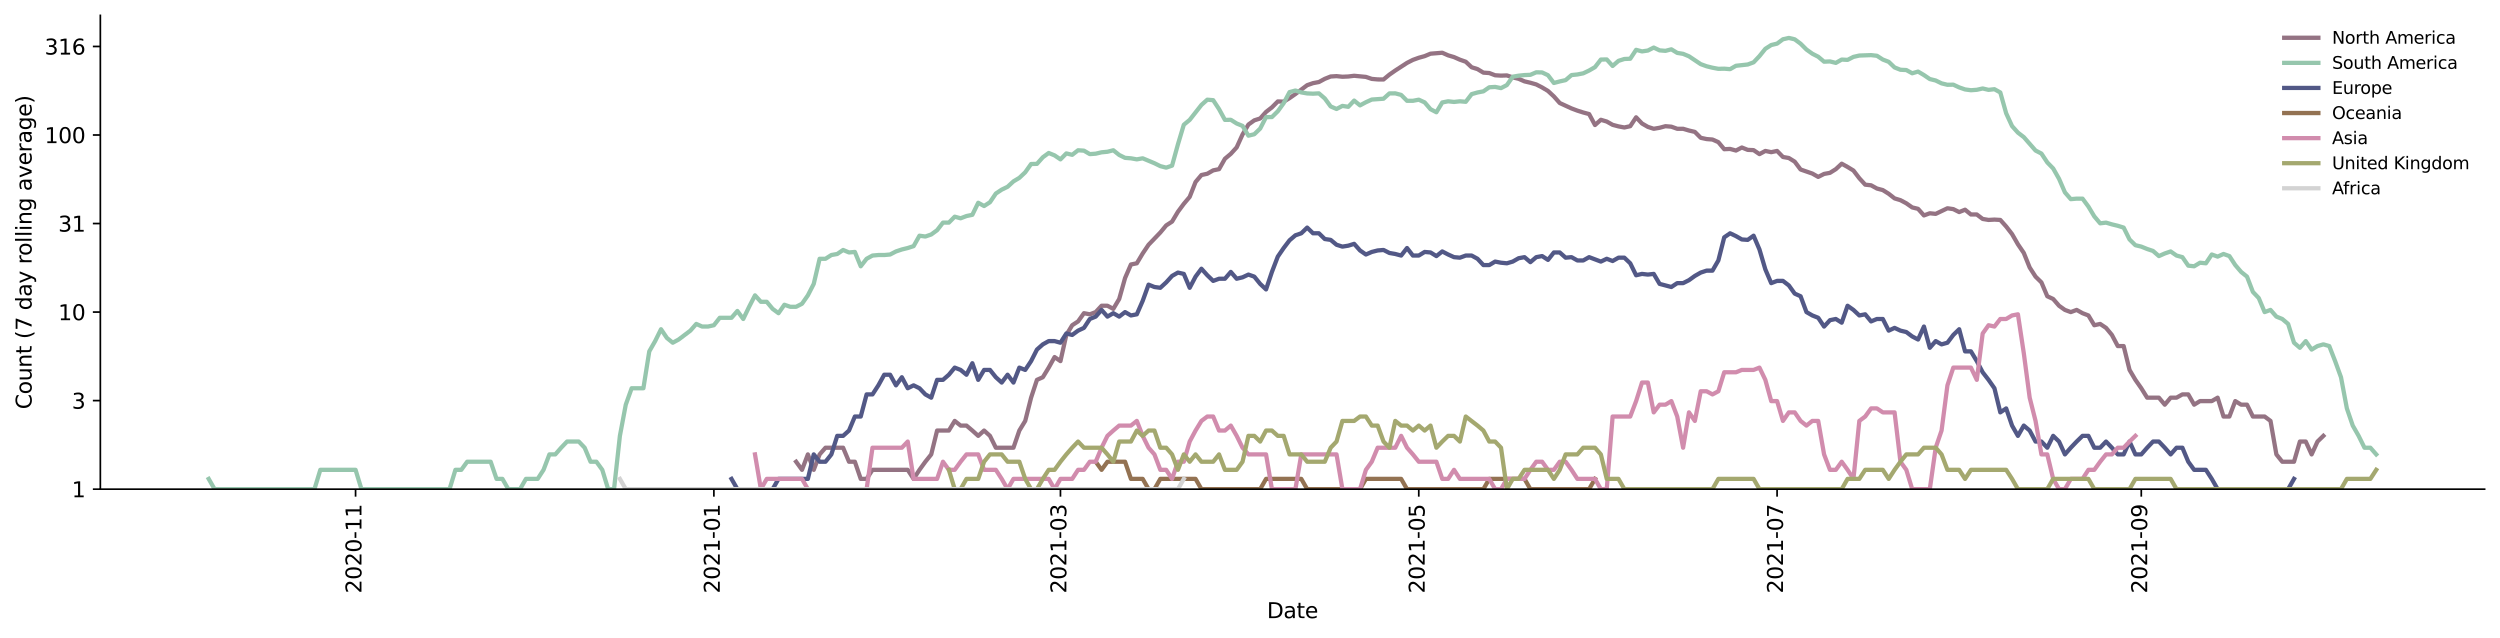 <?xml version="1.0" encoding="utf-8" standalone="no"?>
<!DOCTYPE svg PUBLIC "-//W3C//DTD SVG 1.1//EN"
  "http://www.w3.org/Graphics/SVG/1.1/DTD/svg11.dtd">
<svg height="298.621pt" version="1.1" viewBox="0 0 1170.166 298.621" width="1170.166pt" xmlns="http://www.w3.org/2000/svg" xmlns:xlink="http://www.w3.org/1999/xlink">
 <defs>
  <style type="text/css">*{stroke-linecap:butt;stroke-linejoin:round;}</style>
 </defs>
 <g id="figure_1">
  <g id="patch_1">
   <path d="M 0 298.621 
L 1170.166 298.621 
L 1170.166 0 
L 0 0 
z
" style="fill:#ffffff;"/>
  </g>
  <g id="axes_1">
   <g id="patch_2">
    <path d="M 46.966 228.96 
L 1162.966 228.96 
L 1162.966 7.2 
L 46.966 7.2 
z
" style="fill:#ffffff;"/>
   </g>
   <g id="matplotlib.axis_1">
    <g id="xtick_1">
     <g id="line2d_1">
      <defs>
       <path d="M 0 0 
L 0 3.5 
" id="ma272c243ca" style="stroke:#000000;stroke-width:0.8;"/>
      </defs>
      <g>
       <use style="stroke:#000000;stroke-width:0.8;" x="166.429" xlink:href="#ma272c243ca" y="228.96"/>
      </g>
     </g>
     <g id="text_1">
      <!-- 2020-11 -->
      <g transform="translate(169.188 277.743)rotate(-90)scale(0.1 -0.1)">
       <defs>
        <path d="M 1228 531 
L 3431 531 
L 3431 0 
L 469 0 
L 469 531 
Q 828 903 1448 1529 
Q 2069 2156 2228 2338 
Q 2531 2678 2651 2914 
Q 2772 3150 2772 3378 
Q 2772 3750 2511 3984 
Q 2250 4219 1831 4219 
Q 1534 4219 1204 4116 
Q 875 4013 500 3803 
L 500 4441 
Q 881 4594 1212 4672 
Q 1544 4750 1819 4750 
Q 2544 4750 2975 4387 
Q 3406 4025 3406 3419 
Q 3406 3131 3298 2873 
Q 3191 2616 2906 2266 
Q 2828 2175 2409 1742 
Q 1991 1309 1228 531 
z
" id="DejaVuSans-32" transform="scale(0.016)"/>
        <path d="M 2034 4250 
Q 1547 4250 1301 3770 
Q 1056 3291 1056 2328 
Q 1056 1369 1301 889 
Q 1547 409 2034 409 
Q 2525 409 2770 889 
Q 3016 1369 3016 2328 
Q 3016 3291 2770 3770 
Q 2525 4250 2034 4250 
z
M 2034 4750 
Q 2819 4750 3233 4129 
Q 3647 3509 3647 2328 
Q 3647 1150 3233 529 
Q 2819 -91 2034 -91 
Q 1250 -91 836 529 
Q 422 1150 422 2328 
Q 422 3509 836 4129 
Q 1250 4750 2034 4750 
z
" id="DejaVuSans-30" transform="scale(0.016)"/>
        <path d="M 313 2009 
L 1997 2009 
L 1997 1497 
L 313 1497 
L 313 2009 
z
" id="DejaVuSans-2d" transform="scale(0.016)"/>
        <path d="M 794 531 
L 1825 531 
L 1825 4091 
L 703 3866 
L 703 4441 
L 1819 4666 
L 2450 4666 
L 2450 531 
L 3481 531 
L 3481 0 
L 794 0 
L 794 531 
z
" id="DejaVuSans-31" transform="scale(0.016)"/>
       </defs>
       <use xlink:href="#DejaVuSans-32"/>
       <use x="63.623" xlink:href="#DejaVuSans-30"/>
       <use x="127.246" xlink:href="#DejaVuSans-32"/>
       <use x="190.869" xlink:href="#DejaVuSans-30"/>
       <use x="254.492" xlink:href="#DejaVuSans-2d"/>
       <use x="290.576" xlink:href="#DejaVuSans-31"/>
       <use x="354.199" xlink:href="#DejaVuSans-31"/>
      </g>
     </g>
    </g>
    <g id="xtick_2">
     <g id="line2d_2">
      <g>
       <use style="stroke:#000000;stroke-width:0.8;" x="334.145" xlink:href="#ma272c243ca" y="228.96"/>
      </g>
     </g>
     <g id="text_2">
      <!-- 2021-01 -->
      <g transform="translate(336.905 277.743)rotate(-90)scale(0.1 -0.1)">
       <use xlink:href="#DejaVuSans-32"/>
       <use x="63.623" xlink:href="#DejaVuSans-30"/>
       <use x="127.246" xlink:href="#DejaVuSans-32"/>
       <use x="190.869" xlink:href="#DejaVuSans-31"/>
       <use x="254.492" xlink:href="#DejaVuSans-2d"/>
       <use x="290.576" xlink:href="#DejaVuSans-30"/>
       <use x="354.199" xlink:href="#DejaVuSans-31"/>
      </g>
     </g>
    </g>
    <g id="xtick_3">
     <g id="line2d_3">
      <g>
       <use style="stroke:#000000;stroke-width:0.8;" x="496.363" xlink:href="#ma272c243ca" y="228.96"/>
      </g>
     </g>
     <g id="text_3">
      <!-- 2021-03 -->
      <g transform="translate(499.122 277.743)rotate(-90)scale(0.1 -0.1)">
       <defs>
        <path d="M 2597 2516 
Q 3050 2419 3304 2112 
Q 3559 1806 3559 1356 
Q 3559 666 3084 287 
Q 2609 -91 1734 -91 
Q 1441 -91 1130 -33 
Q 819 25 488 141 
L 488 750 
Q 750 597 1062 519 
Q 1375 441 1716 441 
Q 2309 441 2620 675 
Q 2931 909 2931 1356 
Q 2931 1769 2642 2001 
Q 2353 2234 1838 2234 
L 1294 2234 
L 1294 2753 
L 1863 2753 
Q 2328 2753 2575 2939 
Q 2822 3125 2822 3475 
Q 2822 3834 2567 4026 
Q 2313 4219 1838 4219 
Q 1578 4219 1281 4162 
Q 984 4106 628 3988 
L 628 4550 
Q 988 4650 1302 4700 
Q 1616 4750 1894 4750 
Q 2613 4750 3031 4423 
Q 3450 4097 3450 3541 
Q 3450 3153 3228 2886 
Q 3006 2619 2597 2516 
z
" id="DejaVuSans-33" transform="scale(0.016)"/>
       </defs>
       <use xlink:href="#DejaVuSans-32"/>
       <use x="63.623" xlink:href="#DejaVuSans-30"/>
       <use x="127.246" xlink:href="#DejaVuSans-32"/>
       <use x="190.869" xlink:href="#DejaVuSans-31"/>
       <use x="254.492" xlink:href="#DejaVuSans-2d"/>
       <use x="290.576" xlink:href="#DejaVuSans-30"/>
       <use x="354.199" xlink:href="#DejaVuSans-33"/>
      </g>
     </g>
    </g>
    <g id="xtick_4">
     <g id="line2d_4">
      <g>
       <use style="stroke:#000000;stroke-width:0.8;" x="664.079" xlink:href="#ma272c243ca" y="228.96"/>
      </g>
     </g>
     <g id="text_4">
      <!-- 2021-05 -->
      <g transform="translate(666.838 277.743)rotate(-90)scale(0.1 -0.1)">
       <defs>
        <path d="M 691 4666 
L 3169 4666 
L 3169 4134 
L 1269 4134 
L 1269 2991 
Q 1406 3038 1543 3061 
Q 1681 3084 1819 3084 
Q 2600 3084 3056 2656 
Q 3513 2228 3513 1497 
Q 3513 744 3044 326 
Q 2575 -91 1722 -91 
Q 1428 -91 1123 -41 
Q 819 9 494 109 
L 494 744 
Q 775 591 1075 516 
Q 1375 441 1709 441 
Q 2250 441 2565 725 
Q 2881 1009 2881 1497 
Q 2881 1984 2565 2268 
Q 2250 2553 1709 2553 
Q 1456 2553 1204 2497 
Q 953 2441 691 2322 
L 691 4666 
z
" id="DejaVuSans-35" transform="scale(0.016)"/>
       </defs>
       <use xlink:href="#DejaVuSans-32"/>
       <use x="63.623" xlink:href="#DejaVuSans-30"/>
       <use x="127.246" xlink:href="#DejaVuSans-32"/>
       <use x="190.869" xlink:href="#DejaVuSans-31"/>
       <use x="254.492" xlink:href="#DejaVuSans-2d"/>
       <use x="290.576" xlink:href="#DejaVuSans-30"/>
       <use x="354.199" xlink:href="#DejaVuSans-35"/>
      </g>
     </g>
    </g>
    <g id="xtick_5">
     <g id="line2d_5">
      <g>
       <use style="stroke:#000000;stroke-width:0.8;" x="831.795" xlink:href="#ma272c243ca" y="228.96"/>
      </g>
     </g>
     <g id="text_5">
      <!-- 2021-07 -->
      <g transform="translate(834.554 277.743)rotate(-90)scale(0.1 -0.1)">
       <defs>
        <path d="M 525 4666 
L 3525 4666 
L 3525 4397 
L 1831 0 
L 1172 0 
L 2766 4134 
L 525 4134 
L 525 4666 
z
" id="DejaVuSans-37" transform="scale(0.016)"/>
       </defs>
       <use xlink:href="#DejaVuSans-32"/>
       <use x="63.623" xlink:href="#DejaVuSans-30"/>
       <use x="127.246" xlink:href="#DejaVuSans-32"/>
       <use x="190.869" xlink:href="#DejaVuSans-31"/>
       <use x="254.492" xlink:href="#DejaVuSans-2d"/>
       <use x="290.576" xlink:href="#DejaVuSans-30"/>
       <use x="354.199" xlink:href="#DejaVuSans-37"/>
      </g>
     </g>
    </g>
    <g id="xtick_6">
     <g id="line2d_6">
      <g>
       <use style="stroke:#000000;stroke-width:0.8;" x="1002.261" xlink:href="#ma272c243ca" y="228.96"/>
      </g>
     </g>
     <g id="text_6">
      <!-- 2021-09 -->
      <g transform="translate(1005.02 277.743)rotate(-90)scale(0.1 -0.1)">
       <defs>
        <path d="M 703 97 
L 703 672 
Q 941 559 1184 500 
Q 1428 441 1663 441 
Q 2288 441 2617 861 
Q 2947 1281 2994 2138 
Q 2813 1869 2534 1725 
Q 2256 1581 1919 1581 
Q 1219 1581 811 2004 
Q 403 2428 403 3163 
Q 403 3881 828 4315 
Q 1253 4750 1959 4750 
Q 2769 4750 3195 4129 
Q 3622 3509 3622 2328 
Q 3622 1225 3098 567 
Q 2575 -91 1691 -91 
Q 1453 -91 1209 -44 
Q 966 3 703 97 
z
M 1959 2075 
Q 2384 2075 2632 2365 
Q 2881 2656 2881 3163 
Q 2881 3666 2632 3958 
Q 2384 4250 1959 4250 
Q 1534 4250 1286 3958 
Q 1038 3666 1038 3163 
Q 1038 2656 1286 2365 
Q 1534 2075 1959 2075 
z
" id="DejaVuSans-39" transform="scale(0.016)"/>
       </defs>
       <use xlink:href="#DejaVuSans-32"/>
       <use x="63.623" xlink:href="#DejaVuSans-30"/>
       <use x="127.246" xlink:href="#DejaVuSans-32"/>
       <use x="190.869" xlink:href="#DejaVuSans-31"/>
       <use x="254.492" xlink:href="#DejaVuSans-2d"/>
       <use x="290.576" xlink:href="#DejaVuSans-30"/>
       <use x="354.199" xlink:href="#DejaVuSans-39"/>
      </g>
     </g>
    </g>
    <g id="text_7">
     <!-- Date -->
     <g transform="translate(593.015 289.341)scale(0.1 -0.1)">
      <defs>
       <path d="M 1259 4147 
L 1259 519 
L 2022 519 
Q 2988 519 3436 956 
Q 3884 1394 3884 2338 
Q 3884 3275 3436 3711 
Q 2988 4147 2022 4147 
L 1259 4147 
z
M 628 4666 
L 1925 4666 
Q 3281 4666 3915 4102 
Q 4550 3538 4550 2338 
Q 4550 1131 3912 565 
Q 3275 0 1925 0 
L 628 0 
L 628 4666 
z
" id="DejaVuSans-44" transform="scale(0.016)"/>
       <path d="M 2194 1759 
Q 1497 1759 1228 1600 
Q 959 1441 959 1056 
Q 959 750 1161 570 
Q 1363 391 1709 391 
Q 2188 391 2477 730 
Q 2766 1069 2766 1631 
L 2766 1759 
L 2194 1759 
z
M 3341 1997 
L 3341 0 
L 2766 0 
L 2766 531 
Q 2569 213 2275 61 
Q 1981 -91 1556 -91 
Q 1019 -91 701 211 
Q 384 513 384 1019 
Q 384 1609 779 1909 
Q 1175 2209 1959 2209 
L 2766 2209 
L 2766 2266 
Q 2766 2663 2505 2880 
Q 2244 3097 1772 3097 
Q 1472 3097 1187 3025 
Q 903 2953 641 2809 
L 641 3341 
Q 956 3463 1253 3523 
Q 1550 3584 1831 3584 
Q 2591 3584 2966 3190 
Q 3341 2797 3341 1997 
z
" id="DejaVuSans-61" transform="scale(0.016)"/>
       <path d="M 1172 4494 
L 1172 3500 
L 2356 3500 
L 2356 3053 
L 1172 3053 
L 1172 1153 
Q 1172 725 1289 603 
Q 1406 481 1766 481 
L 2356 481 
L 2356 0 
L 1766 0 
Q 1100 0 847 248 
Q 594 497 594 1153 
L 594 3053 
L 172 3053 
L 172 3500 
L 594 3500 
L 594 4494 
L 1172 4494 
z
" id="DejaVuSans-74" transform="scale(0.016)"/>
       <path d="M 3597 1894 
L 3597 1613 
L 953 1613 
Q 991 1019 1311 708 
Q 1631 397 2203 397 
Q 2534 397 2845 478 
Q 3156 559 3463 722 
L 3463 178 
Q 3153 47 2828 -22 
Q 2503 -91 2169 -91 
Q 1331 -91 842 396 
Q 353 884 353 1716 
Q 353 2575 817 3079 
Q 1281 3584 2069 3584 
Q 2775 3584 3186 3129 
Q 3597 2675 3597 1894 
z
M 3022 2063 
Q 3016 2534 2758 2815 
Q 2500 3097 2075 3097 
Q 1594 3097 1305 2825 
Q 1016 2553 972 2059 
L 3022 2063 
z
" id="DejaVuSans-65" transform="scale(0.016)"/>
      </defs>
      <use xlink:href="#DejaVuSans-44"/>
      <use x="77.002" xlink:href="#DejaVuSans-61"/>
      <use x="138.281" xlink:href="#DejaVuSans-74"/>
      <use x="177.49" xlink:href="#DejaVuSans-65"/>
     </g>
    </g>
   </g>
   <g id="matplotlib.axis_2">
    <g id="ytick_1">
     <g id="line2d_7">
      <defs>
       <path d="M 0 0 
L -3.5 0 
" id="m3125322c45" style="stroke:#000000;stroke-width:0.8;"/>
      </defs>
      <g>
       <use style="stroke:#000000;stroke-width:0.8;" x="46.966" xlink:href="#m3125322c45" y="228.96"/>
      </g>
     </g>
     <g id="text_8">
      <!-- 1 -->
      <g transform="translate(33.603 232.759)scale(0.1 -0.1)">
       <use xlink:href="#DejaVuSans-31"/>
      </g>
     </g>
    </g>
    <g id="ytick_2">
     <g id="line2d_8">
      <g>
       <use style="stroke:#000000;stroke-width:0.8;" x="46.966" xlink:href="#m3125322c45" y="187.518"/>
      </g>
     </g>
     <g id="text_9">
      <!-- 3 -->
      <g transform="translate(33.603 191.317)scale(0.1 -0.1)">
       <use xlink:href="#DejaVuSans-33"/>
      </g>
     </g>
    </g>
    <g id="ytick_3">
     <g id="line2d_9">
      <g>
       <use style="stroke:#000000;stroke-width:0.8;" x="46.966" xlink:href="#m3125322c45" y="146.076"/>
      </g>
     </g>
     <g id="text_10">
      <!-- 10 -->
      <g transform="translate(27.241 149.875)scale(0.1 -0.1)">
       <use xlink:href="#DejaVuSans-31"/>
       <use x="63.623" xlink:href="#DejaVuSans-30"/>
      </g>
     </g>
    </g>
    <g id="ytick_4">
     <g id="line2d_10">
      <g>
       <use style="stroke:#000000;stroke-width:0.8;" x="46.966" xlink:href="#m3125322c45" y="104.633"/>
      </g>
     </g>
     <g id="text_11">
      <!-- 31 -->
      <g transform="translate(27.241 108.433)scale(0.1 -0.1)">
       <use xlink:href="#DejaVuSans-33"/>
       <use x="63.623" xlink:href="#DejaVuSans-31"/>
      </g>
     </g>
    </g>
    <g id="ytick_5">
     <g id="line2d_11">
      <g>
       <use style="stroke:#000000;stroke-width:0.8;" x="46.966" xlink:href="#m3125322c45" y="63.191"/>
      </g>
     </g>
     <g id="text_12">
      <!-- 100 -->
      <g transform="translate(20.878 66.99)scale(0.1 -0.1)">
       <use xlink:href="#DejaVuSans-31"/>
       <use x="63.623" xlink:href="#DejaVuSans-30"/>
       <use x="127.246" xlink:href="#DejaVuSans-30"/>
      </g>
     </g>
    </g>
    <g id="ytick_6">
     <g id="line2d_12">
      <g>
       <use style="stroke:#000000;stroke-width:0.8;" x="46.966" xlink:href="#m3125322c45" y="21.749"/>
      </g>
     </g>
     <g id="text_13">
      <!-- 316 -->
      <g transform="translate(20.878 25.548)scale(0.1 -0.1)">
       <defs>
        <path d="M 2113 2584 
Q 1688 2584 1439 2293 
Q 1191 2003 1191 1497 
Q 1191 994 1439 701 
Q 1688 409 2113 409 
Q 2538 409 2786 701 
Q 3034 994 3034 1497 
Q 3034 2003 2786 2293 
Q 2538 2584 2113 2584 
z
M 3366 4563 
L 3366 3988 
Q 3128 4100 2886 4159 
Q 2644 4219 2406 4219 
Q 1781 4219 1451 3797 
Q 1122 3375 1075 2522 
Q 1259 2794 1537 2939 
Q 1816 3084 2150 3084 
Q 2853 3084 3261 2657 
Q 3669 2231 3669 1497 
Q 3669 778 3244 343 
Q 2819 -91 2113 -91 
Q 1303 -91 875 529 
Q 447 1150 447 2328 
Q 447 3434 972 4092 
Q 1497 4750 2381 4750 
Q 2619 4750 2861 4703 
Q 3103 4656 3366 4563 
z
" id="DejaVuSans-36" transform="scale(0.016)"/>
       </defs>
       <use xlink:href="#DejaVuSans-33"/>
       <use x="63.623" xlink:href="#DejaVuSans-31"/>
       <use x="127.246" xlink:href="#DejaVuSans-36"/>
      </g>
     </g>
    </g>
    <g id="text_14">
     <!-- Count (7 day rolling average) -->
     <g transform="translate(14.798 191.548)rotate(-90)scale(0.1 -0.1)">
      <defs>
       <path d="M 4122 4306 
L 4122 3641 
Q 3803 3938 3442 4084 
Q 3081 4231 2675 4231 
Q 1875 4231 1450 3742 
Q 1025 3253 1025 2328 
Q 1025 1406 1450 917 
Q 1875 428 2675 428 
Q 3081 428 3442 575 
Q 3803 722 4122 1019 
L 4122 359 
Q 3791 134 3420 21 
Q 3050 -91 2638 -91 
Q 1578 -91 968 557 
Q 359 1206 359 2328 
Q 359 3453 968 4101 
Q 1578 4750 2638 4750 
Q 3056 4750 3426 4639 
Q 3797 4528 4122 4306 
z
" id="DejaVuSans-43" transform="scale(0.016)"/>
       <path d="M 1959 3097 
Q 1497 3097 1228 2736 
Q 959 2375 959 1747 
Q 959 1119 1226 758 
Q 1494 397 1959 397 
Q 2419 397 2687 759 
Q 2956 1122 2956 1747 
Q 2956 2369 2687 2733 
Q 2419 3097 1959 3097 
z
M 1959 3584 
Q 2709 3584 3137 3096 
Q 3566 2609 3566 1747 
Q 3566 888 3137 398 
Q 2709 -91 1959 -91 
Q 1206 -91 779 398 
Q 353 888 353 1747 
Q 353 2609 779 3096 
Q 1206 3584 1959 3584 
z
" id="DejaVuSans-6f" transform="scale(0.016)"/>
       <path d="M 544 1381 
L 544 3500 
L 1119 3500 
L 1119 1403 
Q 1119 906 1312 657 
Q 1506 409 1894 409 
Q 2359 409 2629 706 
Q 2900 1003 2900 1516 
L 2900 3500 
L 3475 3500 
L 3475 0 
L 2900 0 
L 2900 538 
Q 2691 219 2414 64 
Q 2138 -91 1772 -91 
Q 1169 -91 856 284 
Q 544 659 544 1381 
z
M 1991 3584 
L 1991 3584 
z
" id="DejaVuSans-75" transform="scale(0.016)"/>
       <path d="M 3513 2113 
L 3513 0 
L 2938 0 
L 2938 2094 
Q 2938 2591 2744 2837 
Q 2550 3084 2163 3084 
Q 1697 3084 1428 2787 
Q 1159 2491 1159 1978 
L 1159 0 
L 581 0 
L 581 3500 
L 1159 3500 
L 1159 2956 
Q 1366 3272 1645 3428 
Q 1925 3584 2291 3584 
Q 2894 3584 3203 3211 
Q 3513 2838 3513 2113 
z
" id="DejaVuSans-6e" transform="scale(0.016)"/>
       <path id="DejaVuSans-20" transform="scale(0.016)"/>
       <path d="M 1984 4856 
Q 1566 4138 1362 3434 
Q 1159 2731 1159 2009 
Q 1159 1288 1364 580 
Q 1569 -128 1984 -844 
L 1484 -844 
Q 1016 -109 783 600 
Q 550 1309 550 2009 
Q 550 2706 781 3412 
Q 1013 4119 1484 4856 
L 1984 4856 
z
" id="DejaVuSans-28" transform="scale(0.016)"/>
       <path d="M 2906 2969 
L 2906 4863 
L 3481 4863 
L 3481 0 
L 2906 0 
L 2906 525 
Q 2725 213 2448 61 
Q 2172 -91 1784 -91 
Q 1150 -91 751 415 
Q 353 922 353 1747 
Q 353 2572 751 3078 
Q 1150 3584 1784 3584 
Q 2172 3584 2448 3432 
Q 2725 3281 2906 2969 
z
M 947 1747 
Q 947 1113 1208 752 
Q 1469 391 1925 391 
Q 2381 391 2643 752 
Q 2906 1113 2906 1747 
Q 2906 2381 2643 2742 
Q 2381 3103 1925 3103 
Q 1469 3103 1208 2742 
Q 947 2381 947 1747 
z
" id="DejaVuSans-64" transform="scale(0.016)"/>
       <path d="M 2059 -325 
Q 1816 -950 1584 -1140 
Q 1353 -1331 966 -1331 
L 506 -1331 
L 506 -850 
L 844 -850 
Q 1081 -850 1212 -737 
Q 1344 -625 1503 -206 
L 1606 56 
L 191 3500 
L 800 3500 
L 1894 763 
L 2988 3500 
L 3597 3500 
L 2059 -325 
z
" id="DejaVuSans-79" transform="scale(0.016)"/>
       <path d="M 2631 2963 
Q 2534 3019 2420 3045 
Q 2306 3072 2169 3072 
Q 1681 3072 1420 2755 
Q 1159 2438 1159 1844 
L 1159 0 
L 581 0 
L 581 3500 
L 1159 3500 
L 1159 2956 
Q 1341 3275 1631 3429 
Q 1922 3584 2338 3584 
Q 2397 3584 2469 3576 
Q 2541 3569 2628 3553 
L 2631 2963 
z
" id="DejaVuSans-72" transform="scale(0.016)"/>
       <path d="M 603 4863 
L 1178 4863 
L 1178 0 
L 603 0 
L 603 4863 
z
" id="DejaVuSans-6c" transform="scale(0.016)"/>
       <path d="M 603 3500 
L 1178 3500 
L 1178 0 
L 603 0 
L 603 3500 
z
M 603 4863 
L 1178 4863 
L 1178 4134 
L 603 4134 
L 603 4863 
z
" id="DejaVuSans-69" transform="scale(0.016)"/>
       <path d="M 2906 1791 
Q 2906 2416 2648 2759 
Q 2391 3103 1925 3103 
Q 1463 3103 1205 2759 
Q 947 2416 947 1791 
Q 947 1169 1205 825 
Q 1463 481 1925 481 
Q 2391 481 2648 825 
Q 2906 1169 2906 1791 
z
M 3481 434 
Q 3481 -459 3084 -895 
Q 2688 -1331 1869 -1331 
Q 1566 -1331 1297 -1286 
Q 1028 -1241 775 -1147 
L 775 -588 
Q 1028 -725 1275 -790 
Q 1522 -856 1778 -856 
Q 2344 -856 2625 -561 
Q 2906 -266 2906 331 
L 2906 616 
Q 2728 306 2450 153 
Q 2172 0 1784 0 
Q 1141 0 747 490 
Q 353 981 353 1791 
Q 353 2603 747 3093 
Q 1141 3584 1784 3584 
Q 2172 3584 2450 3431 
Q 2728 3278 2906 2969 
L 2906 3500 
L 3481 3500 
L 3481 434 
z
" id="DejaVuSans-67" transform="scale(0.016)"/>
       <path d="M 191 3500 
L 800 3500 
L 1894 563 
L 2988 3500 
L 3597 3500 
L 2284 0 
L 1503 0 
L 191 3500 
z
" id="DejaVuSans-76" transform="scale(0.016)"/>
       <path d="M 513 4856 
L 1013 4856 
Q 1481 4119 1714 3412 
Q 1947 2706 1947 2009 
Q 1947 1309 1714 600 
Q 1481 -109 1013 -844 
L 513 -844 
Q 928 -128 1133 580 
Q 1338 1288 1338 2009 
Q 1338 2731 1133 3434 
Q 928 4138 513 4856 
z
" id="DejaVuSans-29" transform="scale(0.016)"/>
      </defs>
      <use xlink:href="#DejaVuSans-43"/>
      <use x="69.824" xlink:href="#DejaVuSans-6f"/>
      <use x="131.006" xlink:href="#DejaVuSans-75"/>
      <use x="194.385" xlink:href="#DejaVuSans-6e"/>
      <use x="257.764" xlink:href="#DejaVuSans-74"/>
      <use x="296.973" xlink:href="#DejaVuSans-20"/>
      <use x="328.76" xlink:href="#DejaVuSans-28"/>
      <use x="367.773" xlink:href="#DejaVuSans-37"/>
      <use x="431.396" xlink:href="#DejaVuSans-20"/>
      <use x="463.184" xlink:href="#DejaVuSans-64"/>
      <use x="526.66" xlink:href="#DejaVuSans-61"/>
      <use x="587.939" xlink:href="#DejaVuSans-79"/>
      <use x="647.119" xlink:href="#DejaVuSans-20"/>
      <use x="678.906" xlink:href="#DejaVuSans-72"/>
      <use x="717.77" xlink:href="#DejaVuSans-6f"/>
      <use x="778.951" xlink:href="#DejaVuSans-6c"/>
      <use x="806.734" xlink:href="#DejaVuSans-6c"/>
      <use x="834.518" xlink:href="#DejaVuSans-69"/>
      <use x="862.301" xlink:href="#DejaVuSans-6e"/>
      <use x="925.68" xlink:href="#DejaVuSans-67"/>
      <use x="989.156" xlink:href="#DejaVuSans-20"/>
      <use x="1020.943" xlink:href="#DejaVuSans-61"/>
      <use x="1082.223" xlink:href="#DejaVuSans-76"/>
      <use x="1141.402" xlink:href="#DejaVuSans-65"/>
      <use x="1202.926" xlink:href="#DejaVuSans-72"/>
      <use x="1244.039" xlink:href="#DejaVuSans-61"/>
      <use x="1305.318" xlink:href="#DejaVuSans-67"/>
      <use x="1368.795" xlink:href="#DejaVuSans-65"/>
      <use x="1430.318" xlink:href="#DejaVuSans-29"/>
     </g>
    </g>
   </g>
   <g id="line2d_13">
    <path clip-path="url(#p5ce55e3277)" d="M 372.637 216.121 
L 375.387 219.914 
L 378.136 212.69 
L 380.886 219.914 
L 383.635 212.69 
L 386.385 209.558 
L 394.633 209.558 
L 397.382 216.121 
L 400.132 216.121 
L 402.881 224.153 
L 405.631 224.153 
L 408.38 219.914 
L 424.877 219.914 
L 427.626 224.153 
L 430.376 219.914 
L 433.125 216.121 
L 435.875 212.69 
L 438.624 201.526 
L 444.123 201.526 
L 446.872 197.02 
L 449.622 199.203 
L 452.371 199.203 
L 455.121 201.526 
L 457.87 204.009 
L 460.62 201.526 
L 463.369 204.009 
L 466.119 209.558 
L 474.367 209.558 
L 477.116 201.526 
L 479.866 197.02 
L 482.615 186.139 
L 485.365 177.795 
L 488.114 176.575 
L 490.864 172.07 
L 493.613 167.131 
L 496.363 169.026 
L 499.112 156.776 
L 501.861 152.229 
L 504.611 150.444 
L 507.36 146.594 
L 510.11 147.119 
L 512.859 146.076 
L 515.609 143.115 
L 518.358 143.115 
L 521.108 144.565 
L 523.857 139.944 
L 526.606 130.135 
L 529.356 123.792 
L 532.105 123.243 
L 534.855 118.641 
L 537.604 114.562 
L 543.103 108.83 
L 545.853 105.516 
L 548.602 103.728 
L 551.351 99.12 
L 554.101 95.411 
L 556.85 92.164 
L 559.6 85.182 
L 562.349 81.923 
L 565.099 81.323 
L 567.848 79.741 
L 570.598 79.176 
L 573.347 74.309 
L 576.096 72.003 
L 578.846 68.981 
L 581.595 62.935 
L 584.345 58.295 
L 587.094 56.33 
L 589.844 55.448 
L 592.593 52.388 
L 595.343 50.244 
L 598.092 47.482 
L 600.841 47.582 
L 603.591 45.921 
L 606.34 44 
L 611.839 39.871 
L 614.589 38.915 
L 617.338 38.395 
L 620.088 36.903 
L 622.837 35.805 
L 625.586 35.637 
L 628.336 35.925 
L 631.085 35.805 
L 633.835 35.47 
L 639.334 35.998 
L 642.083 36.928 
L 644.833 37.176 
L 647.582 37.201 
L 650.331 34.927 
L 653.081 33.009 
L 658.58 29.435 
L 661.329 28.033 
L 664.079 27.04 
L 666.828 26.276 
L 669.578 25.132 
L 675.076 24.689 
L 677.826 25.909 
L 680.575 26.721 
L 683.325 27.936 
L 686.074 28.895 
L 688.824 31.485 
L 691.573 32.348 
L 694.323 34.001 
L 697.072 34.184 
L 699.822 35.233 
L 702.571 35.399 
L 705.32 35.304 
L 708.07 36.216 
L 710.819 36.878 
L 713.569 38.086 
L 716.318 38.732 
L 719.068 39.523 
L 721.817 40.936 
L 724.567 42.58 
L 727.316 45.134 
L 730.065 48.221 
L 735.564 50.75 
L 738.314 51.784 
L 741.063 52.656 
L 743.813 53.393 
L 746.562 58.52 
L 749.312 56.075 
L 752.061 56.886 
L 754.81 58.43 
L 757.56 59.158 
L 760.309 59.667 
L 763.059 59.066 
L 765.808 54.913 
L 768.558 57.804 
L 771.307 59.388 
L 774.057 60.278 
L 776.806 59.807 
L 779.555 59.066 
L 782.305 59.296 
L 785.054 60.278 
L 787.804 60.278 
L 790.553 61.094 
L 793.303 61.73 
L 796.052 64.5 
L 798.802 65.092 
L 801.551 65.309 
L 804.3 66.529 
L 807.05 69.836 
L 809.799 69.713 
L 812.549 70.46 
L 815.298 69.041 
L 818.048 70.147 
L 820.797 70.272 
L 823.547 72.135 
L 826.296 70.65 
L 829.045 71.223 
L 831.795 70.65 
L 834.544 73.478 
L 837.294 73.96 
L 840.043 75.665 
L 842.793 79.336 
L 848.292 81.238 
L 851.041 82.799 
L 853.79 81.408 
L 856.54 80.9 
L 859.289 79.176 
L 862.039 76.623 
L 864.788 78.148 
L 867.538 79.823 
L 870.287 83.425 
L 873.037 86.435 
L 875.786 86.73 
L 878.535 88.245 
L 881.285 88.974 
L 884.034 90.699 
L 886.784 92.86 
L 889.533 93.691 
L 892.283 95.16 
L 895.032 97.086 
L 897.782 97.751 
L 900.531 100.834 
L 903.28 99.824 
L 906.03 100.11 
L 911.529 97.483 
L 914.278 97.885 
L 917.028 99.26 
L 919.777 98.156 
L 922.527 100.398 
L 925.276 100.398 
L 928.025 102.481 
L 930.775 102.943 
L 933.524 102.789 
L 936.274 102.943 
L 939.023 106.019 
L 941.773 109.568 
L 944.522 114.348 
L 947.272 118.402 
L 950.021 125.204 
L 952.771 129.48 
L 955.52 132.173 
L 958.269 138.666 
L 961.019 139.944 
L 963.768 143.115 
L 966.518 145.062 
L 969.267 146.076 
L 972.017 145.062 
L 974.766 146.594 
L 977.516 147.652 
L 980.265 152.229 
L 983.014 151.624 
L 985.764 153.471 
L 988.513 156.776 
L 991.263 161.98 
L 994.012 161.98 
L 996.762 173.144 
L 999.511 177.795 
L 1002.261 181.726 
L 1005.01 186.139 
L 1010.509 186.139 
L 1013.258 189.414 
L 1016.008 186.139 
L 1018.757 186.139 
L 1021.507 184.607 
L 1024.256 184.607 
L 1027.006 189.414 
L 1029.755 187.74 
L 1035.254 187.74 
L 1038.003 186.139 
L 1040.753 194.963 
L 1043.502 194.963 
L 1046.252 187.74 
L 1049.001 189.414 
L 1051.751 189.414 
L 1054.5 194.963 
L 1059.999 194.963 
L 1062.748 197.02 
L 1065.498 212.69 
L 1068.247 216.121 
L 1073.746 216.121 
L 1076.496 206.677 
L 1079.245 206.677 
L 1081.994 212.69 
L 1084.744 206.677 
L 1087.493 204.009 
L 1087.493 204.009 
" style="fill:none;stroke:#947383;stroke-linecap:square;stroke-width:2;"/>
   </g>
   <g id="line2d_14">
    <path clip-path="url(#p5ce55e3277)" d="M 97.693 224.153 
L 100.442 228.96 
L 147.183 228.96 
L 149.932 219.914 
L 166.429 219.914 
L 169.178 228.96 
L 210.42 228.96 
L 213.17 219.914 
L 215.919 219.914 
L 218.669 216.121 
L 229.666 216.121 
L 232.416 224.153 
L 235.165 224.153 
L 237.915 228.96 
L 243.414 228.96 
L 246.163 224.153 
L 251.662 224.153 
L 254.411 219.914 
L 257.161 212.69 
L 259.91 212.69 
L 262.66 209.558 
L 265.409 206.677 
L 270.908 206.677 
L 273.657 209.558 
L 276.407 216.121 
L 279.156 216.121 
L 281.906 219.914 
L 284.655 228.96 
L 287.405 228.96 
L 290.154 204.009 
L 292.904 189.414 
L 295.653 181.726 
L 301.152 181.726 
L 303.901 164.463 
L 306.651 159.657 
L 309.4 154.108 
L 312.15 158.187 
L 314.899 160.415 
L 317.649 158.915 
L 323.147 154.756 
L 325.897 151.624 
L 328.646 152.845 
L 331.396 152.845 
L 334.145 152.229 
L 336.895 148.743 
L 342.394 148.743 
L 345.143 145.565 
L 347.892 149.301 
L 350.642 143.592 
L 353.391 138.25 
L 356.141 141.269 
L 358.89 141.269 
L 361.64 144.565 
L 364.389 146.594 
L 367.139 142.645 
L 369.888 143.592 
L 372.637 143.592 
L 375.387 142.18 
L 378.136 138.25 
L 380.886 132.878 
L 383.635 121.125 
L 386.385 121.125 
L 389.134 119.369 
L 391.884 118.882 
L 394.633 117 
L 397.382 118.165 
L 400.132 117.929 
L 402.881 124.633 
L 405.631 121.125 
L 408.38 119.614 
L 411.13 119.369 
L 413.879 119.369 
L 416.629 119.125 
L 419.378 117.694 
L 422.127 116.771 
L 424.877 116.094 
L 427.626 115.211 
L 430.376 110.322 
L 433.125 110.705 
L 435.875 109.755 
L 438.624 107.75 
L 441.374 104.206 
L 444.123 104.206 
L 446.872 101.424 
L 449.622 102.176 
L 452.371 101.128 
L 455.121 100.543 
L 457.87 94.911 
L 460.62 96.432 
L 463.369 94.664 
L 466.119 90.589 
L 468.868 88.764 
L 471.618 87.429 
L 474.367 84.898 
L 477.116 83.245 
L 479.866 80.648 
L 482.615 76.772 
L 485.365 76.697 
L 488.114 73.615 
L 490.864 71.611 
L 493.613 72.733 
L 496.363 74.59 
L 499.112 71.807 
L 501.861 72.466 
L 504.611 70.335 
L 507.36 70.523 
L 510.11 72.135 
L 512.859 71.938 
L 515.609 71.288 
L 518.358 71.031 
L 521.108 70.335 
L 523.857 72.533 
L 526.606 73.891 
L 529.356 74.099 
L 532.105 74.59 
L 534.855 74.099 
L 540.354 76.399 
L 543.103 77.761 
L 545.853 78.461 
L 548.602 77.53 
L 551.351 67.56 
L 554.101 58.384 
L 556.85 56.118 
L 562.349 49.114 
L 565.099 46.661 
L 567.848 46.889 
L 570.598 51.079 
L 573.347 56.118 
L 576.096 56.075 
L 578.846 57.804 
L 581.595 58.929 
L 584.345 63.501 
L 587.094 62.833 
L 589.844 60.184 
L 592.593 54.831 
L 595.343 54.79 
L 598.092 52.085 
L 600.841 48.289 
L 603.591 43.106 
L 606.34 42.377 
L 609.09 43.253 
L 611.839 43.729 
L 614.589 43.849 
L 617.338 43.699 
L 620.088 46.08 
L 622.837 49.816 
L 625.586 51.006 
L 628.336 49.569 
L 631.085 49.994 
L 633.835 47.085 
L 636.584 49.323 
L 639.334 47.849 
L 642.083 46.596 
L 647.582 46.209 
L 650.331 43.729 
L 653.081 43.699 
L 655.83 44.425 
L 658.58 47.184 
L 661.329 47.184 
L 664.079 46.661 
L 666.828 47.917 
L 669.578 51.116 
L 672.327 52.541 
L 675.076 47.95 
L 677.826 47.416 
L 680.575 47.715 
L 683.325 47.416 
L 686.074 47.649 
L 688.824 44.06 
L 691.573 43.283 
L 694.323 42.754 
L 697.072 40.853 
L 699.822 40.687 
L 702.571 41.242 
L 705.32 39.817 
L 708.07 35.901 
L 710.819 35.423 
L 713.569 35.138 
L 716.318 35.021 
L 719.068 33.841 
L 721.817 33.909 
L 724.567 35.209 
L 727.316 38.837 
L 730.065 38.112 
L 732.815 37.502 
L 735.564 35.138 
L 738.314 34.856 
L 741.063 34.322 
L 743.813 33.009 
L 746.562 31.421 
L 749.312 27.879 
L 752.061 27.821 
L 754.81 30.872 
L 757.56 28.481 
L 760.309 27.61 
L 763.059 27.495 
L 765.808 23.321 
L 768.558 24.059 
L 771.307 23.662 
L 774.057 22.266 
L 776.806 23.577 
L 779.555 23.8 
L 782.305 23.084 
L 785.054 24.759 
L 787.804 25.204 
L 790.553 26.35 
L 796.052 30.023 
L 798.802 31.019 
L 801.551 31.699 
L 804.3 32.217 
L 807.05 32.152 
L 809.799 32.37 
L 812.549 30.789 
L 818.048 30.188 
L 820.797 29.174 
L 823.547 26.257 
L 826.296 22.848 
L 829.045 21.082 
L 831.795 20.418 
L 834.544 18.377 
L 837.294 17.76 
L 840.043 18.406 
L 842.793 20.449 
L 845.542 23.185 
L 848.292 25.15 
L 851.041 26.554 
L 853.79 28.875 
L 856.54 28.757 
L 859.289 29.435 
L 862.039 27.879 
L 864.788 28.033 
L 867.538 26.628 
L 870.287 26 
L 875.786 25.8 
L 878.535 26.11 
L 881.285 27.879 
L 884.034 28.935 
L 886.784 31.571 
L 889.533 32.655 
L 892.283 32.787 
L 895.032 34.299 
L 897.782 33.501 
L 900.531 35.138 
L 903.28 37.002 
L 906.03 37.679 
L 908.779 39.02 
L 911.529 39.683 
L 914.278 39.63 
L 917.028 40.908 
L 919.777 41.862 
L 922.527 42.234 
L 925.276 42.033 
L 928.025 41.41 
L 930.775 42.062 
L 933.524 41.748 
L 936.274 43.283 
L 939.023 53.042 
L 941.773 59.02 
L 944.522 62.077 
L 947.272 64.182 
L 952.771 70.46 
L 955.52 71.872 
L 958.269 76.03 
L 961.019 78.856 
L 963.768 83.697 
L 966.518 90.042 
L 969.267 93.214 
L 972.017 92.978 
L 974.766 92.978 
L 977.516 96.692 
L 980.265 101.276 
L 983.014 104.529 
L 985.764 104.206 
L 988.513 105.019 
L 991.263 105.683 
L 994.012 106.53 
L 996.762 112.078 
L 999.511 114.777 
L 1002.261 115.429 
L 1005.01 116.544 
L 1007.759 117.461 
L 1010.509 119.862 
L 1013.258 118.641 
L 1016.008 117.694 
L 1018.757 119.614 
L 1021.507 120.362 
L 1024.256 124.351 
L 1027.006 124.633 
L 1029.755 122.971 
L 1032.504 123.243 
L 1035.254 119.125 
L 1038.003 120.111 
L 1040.753 118.882 
L 1043.502 119.862 
L 1046.252 124.07 
L 1049.001 127.279 
L 1051.751 129.48 
L 1054.5 136.631 
L 1057.249 139.513 
L 1059.999 146.076 
L 1062.748 145.062 
L 1065.498 148.194 
L 1068.247 149.301 
L 1070.997 151.624 
L 1073.746 160.415 
L 1076.496 162.789 
L 1079.245 159.657 
L 1081.994 163.616 
L 1084.744 161.98 
L 1087.493 161.189 
L 1090.243 161.98 
L 1092.992 169.026 
L 1095.742 176.575 
L 1098.491 191.17 
L 1101.241 199.203 
L 1103.99 204.009 
L 1106.739 209.558 
L 1109.489 209.558 
L 1112.238 212.69 
L 1112.238 212.69 
" style="fill:none;stroke:#96c6ad;stroke-linecap:square;stroke-width:2;"/>
   </g>
   <g id="line2d_15">
    <path clip-path="url(#p5ce55e3277)" d="M 342.394 224.153 
L 345.143 228.96 
L 361.64 228.96 
L 364.389 224.153 
L 378.136 224.153 
L 380.886 212.69 
L 383.635 216.121 
L 386.385 216.121 
L 389.134 212.69 
L 391.884 204.009 
L 394.633 204.009 
L 397.382 201.526 
L 400.132 194.963 
L 402.881 194.963 
L 405.631 184.607 
L 408.38 184.607 
L 411.13 180.368 
L 413.879 175.395 
L 416.629 175.395 
L 419.378 180.368 
L 422.127 176.575 
L 424.877 181.726 
L 427.626 180.368 
L 430.376 181.726 
L 433.125 184.607 
L 435.875 186.139 
L 438.624 177.795 
L 441.374 177.795 
L 444.123 175.395 
L 446.872 172.07 
L 449.622 173.144 
L 452.371 175.395 
L 455.121 170.012 
L 457.87 177.795 
L 460.62 173.144 
L 463.369 173.144 
L 466.119 176.575 
L 468.868 179.059 
L 471.618 175.395 
L 474.367 179.059 
L 477.116 172.07 
L 479.866 173.144 
L 482.615 169.026 
L 485.365 163.616 
L 488.114 161.189 
L 490.864 159.657 
L 493.613 159.657 
L 496.363 160.415 
L 499.112 156.09 
L 501.861 156.776 
L 504.611 154.756 
L 507.36 153.471 
L 510.11 149.301 
L 512.859 148.194 
L 515.609 145.062 
L 518.358 148.194 
L 521.108 146.594 
L 523.857 148.194 
L 526.606 146.076 
L 529.356 147.652 
L 532.105 147.119 
L 534.855 140.822 
L 537.604 133.237 
L 540.354 134.333 
L 543.103 134.706 
L 545.853 132.173 
L 548.602 129.157 
L 551.351 127.585 
L 554.101 128.206 
L 556.85 134.706 
L 559.6 129.48 
L 562.349 125.785 
L 565.099 128.837 
L 567.848 131.48 
L 570.598 130.466 
L 573.347 130.466 
L 576.096 127.279 
L 578.846 130.466 
L 581.595 129.806 
L 584.345 128.52 
L 587.094 129.48 
L 589.844 132.878 
L 592.593 135.464 
L 595.343 127.279 
L 598.092 120.111 
L 600.841 116.094 
L 603.591 112.481 
L 606.34 110.132 
L 609.09 109.197 
L 611.839 106.53 
L 614.589 109.197 
L 617.338 109.197 
L 620.088 111.879 
L 622.837 112.279 
L 625.586 114.562 
L 628.336 115.429 
L 631.085 114.993 
L 633.835 114.136 
L 636.584 117.23 
L 639.334 119.125 
L 642.083 117.929 
L 644.833 117.23 
L 647.582 117 
L 650.331 118.402 
L 653.081 118.882 
L 655.83 119.614 
L 658.58 116.094 
L 661.329 119.614 
L 664.079 119.614 
L 666.828 117.929 
L 669.578 118.165 
L 672.327 119.862 
L 675.076 117.694 
L 677.826 119.125 
L 680.575 120.362 
L 683.325 120.614 
L 686.074 119.614 
L 688.824 119.614 
L 691.573 121.125 
L 694.323 124.07 
L 697.072 124.07 
L 699.822 122.434 
L 702.571 122.971 
L 705.32 123.243 
L 708.07 122.434 
L 710.819 120.869 
L 713.569 120.362 
L 716.318 122.702 
L 719.068 120.362 
L 721.817 119.862 
L 724.567 121.643 
L 727.316 118.165 
L 730.065 118.165 
L 732.815 120.614 
L 735.564 120.362 
L 738.314 121.905 
L 741.063 121.905 
L 743.813 120.362 
L 749.312 122.434 
L 752.061 121.125 
L 754.81 122.168 
L 757.56 120.614 
L 760.309 120.614 
L 763.059 123.243 
L 765.808 128.837 
L 768.558 128.206 
L 771.307 128.52 
L 774.057 128.206 
L 776.806 132.878 
L 782.305 134.333 
L 785.054 132.524 
L 787.804 132.524 
L 790.553 131.139 
L 793.303 129.157 
L 796.052 127.585 
L 798.802 126.674 
L 801.551 126.674 
L 804.3 121.905 
L 807.05 111.092 
L 809.799 109.197 
L 812.549 110.513 
L 815.298 112.078 
L 818.048 112.279 
L 820.797 110.322 
L 823.547 116.771 
L 826.296 126.079 
L 829.045 132.524 
L 831.795 131.48 
L 834.544 131.48 
L 837.294 133.598 
L 840.043 137.431 
L 842.793 138.666 
L 845.542 146.076 
L 848.292 147.652 
L 851.041 148.743 
L 853.79 152.845 
L 856.54 149.868 
L 859.289 149.301 
L 862.039 151.029 
L 864.788 143.115 
L 867.538 145.062 
L 870.287 147.652 
L 873.037 147.119 
L 875.786 150.444 
L 878.535 149.301 
L 881.285 149.301 
L 884.034 154.756 
L 886.784 153.471 
L 889.533 154.756 
L 892.283 155.417 
L 895.032 157.474 
L 897.782 158.915 
L 900.531 152.845 
L 903.28 162.789 
L 906.03 159.657 
L 908.779 161.189 
L 911.529 160.415 
L 914.278 156.776 
L 917.028 154.108 
L 919.777 164.463 
L 922.527 164.463 
L 925.276 169.026 
L 928.025 174.252 
L 930.775 177.795 
L 933.524 181.726 
L 936.274 193.017 
L 939.023 191.17 
L 941.773 199.203 
L 944.522 204.009 
L 947.272 199.203 
L 950.021 201.526 
L 952.771 206.677 
L 955.52 206.677 
L 958.269 209.558 
L 961.019 204.009 
L 963.768 206.677 
L 966.518 212.69 
L 969.267 209.558 
L 972.017 206.677 
L 974.766 204.009 
L 977.516 204.009 
L 980.265 209.558 
L 983.014 209.558 
L 985.764 206.677 
L 988.513 209.558 
L 991.263 212.69 
L 994.012 212.69 
L 996.762 206.677 
L 999.511 212.69 
L 1002.261 212.69 
L 1005.01 209.558 
L 1007.759 206.677 
L 1010.509 206.677 
L 1013.258 209.558 
L 1016.008 212.69 
L 1018.757 209.558 
L 1021.507 209.558 
L 1024.256 216.121 
L 1027.006 219.914 
L 1032.504 219.914 
L 1035.254 224.153 
L 1038.003 228.96 
L 1070.997 228.96 
L 1073.746 224.153 
L 1073.746 224.153 
" style="fill:none;stroke:#525886;stroke-linecap:square;stroke-width:2;"/>
   </g>
   <g id="line2d_16">
    <path clip-path="url(#p5ce55e3277)" d="M 512.859 216.121 
L 515.609 219.914 
L 518.358 216.121 
L 521.108 216.121 
L 523.857 216.121 
L 526.606 216.121 
L 529.356 224.153 
L 532.105 224.153 
L 534.855 224.153 
L 537.604 228.96 
L 540.354 228.96 
L 543.103 224.153 
L 545.853 224.153 
L 548.602 224.153 
L 551.351 224.153 
L 554.101 224.153 
L 556.85 224.153 
L 559.6 224.153 
L 562.349 228.96 
L 565.099 228.96 
L 567.848 228.96 
L 570.598 228.96 
L 573.347 228.96 
L 576.096 228.96 
L 578.846 228.96 
L 581.595 228.96 
L 584.345 228.96 
L 587.094 228.96 
L 589.844 228.96 
L 592.593 224.153 
L 595.343 224.153 
L 598.092 224.153 
L 600.841 224.153 
L 603.591 224.153 
L 606.34 224.153 
L 609.09 224.153 
L 611.839 228.96 
L 614.589 228.96 
L 617.338 228.96 
L 620.088 228.96 
L 622.837 228.96 
L 625.586 228.96 
L 628.336 228.96 
L 631.085 228.96 
L 633.835 228.96 
L 636.584 228.96 
L 639.334 224.153 
L 642.083 224.153 
L 644.833 224.153 
L 647.582 224.153 
L 650.331 224.153 
L 653.081 224.153 
L 655.83 224.153 
L 658.58 228.96 
L 661.329 228.96 
L 664.079 228.96 
L 666.828 228.96 
L 669.578 228.96 
L 672.327 228.96 
L 675.076 228.96 
L 677.826 228.96 
L 680.575 228.96 
L 683.325 228.96 
L 686.074 228.96 
L 688.824 228.96 
L 691.573 228.96 
L 694.323 228.96 
L 697.072 224.153 
L 699.822 224.153 
L 702.571 224.153 
L 705.32 224.153 
L 708.07 224.153 
L 710.819 224.153 
L 713.569 224.153 
L 716.318 228.96 
L 719.068 228.96 
L 721.817 228.96 
L 724.567 228.96 
L 727.316 228.96 
L 730.065 228.96 
L 732.815 228.96 
L 735.564 228.96 
L 738.314 228.96 
L 741.063 228.96 
L 743.813 228.96 
L 746.562 224.153 
" style="fill:none;stroke:#937252;stroke-linecap:square;stroke-width:2;"/>
   </g>
   <g id="line2d_17">
    <path clip-path="url(#p5ce55e3277)" d="M 353.391 212.69 
L 356.141 228.96 
L 358.89 224.153 
L 375.387 224.153 
L 378.136 228.96 
L 405.631 228.96 
L 408.38 209.558 
L 422.127 209.558 
L 424.877 206.677 
L 427.626 224.153 
L 438.624 224.153 
L 441.374 216.121 
L 444.123 219.914 
L 446.872 219.914 
L 449.622 216.121 
L 452.371 212.69 
L 457.87 212.69 
L 460.62 219.914 
L 466.119 219.914 
L 468.868 224.153 
L 471.618 228.96 
L 474.367 224.153 
L 490.864 224.153 
L 493.613 228.96 
L 496.363 224.153 
L 501.861 224.153 
L 504.611 219.914 
L 507.36 219.914 
L 510.11 216.121 
L 512.859 216.121 
L 515.609 209.558 
L 518.358 204.009 
L 521.108 201.526 
L 523.857 199.203 
L 529.356 199.203 
L 532.105 197.02 
L 534.855 204.009 
L 537.604 209.558 
L 540.354 212.69 
L 543.103 219.914 
L 545.853 219.914 
L 548.602 224.153 
L 551.351 216.121 
L 554.101 216.121 
L 556.85 206.677 
L 559.6 201.526 
L 562.349 197.02 
L 565.099 194.963 
L 567.848 194.963 
L 570.598 201.526 
L 573.347 201.526 
L 576.096 199.203 
L 578.846 204.009 
L 581.595 209.558 
L 584.345 212.69 
L 592.593 212.69 
L 595.343 228.96 
L 606.34 228.96 
L 609.09 212.69 
L 625.586 212.69 
L 628.336 228.96 
L 636.584 228.96 
L 639.334 219.914 
L 642.083 216.121 
L 644.833 209.558 
L 653.081 209.558 
L 655.83 204.009 
L 658.58 209.558 
L 661.329 212.69 
L 664.079 216.121 
L 672.327 216.121 
L 675.076 224.153 
L 677.826 224.153 
L 680.575 219.914 
L 683.325 224.153 
L 697.072 224.153 
L 699.822 228.96 
L 702.571 228.96 
L 705.32 224.153 
L 713.569 224.153 
L 716.318 219.914 
L 719.068 216.121 
L 721.817 216.121 
L 724.567 219.914 
L 727.316 219.914 
L 730.065 216.121 
L 732.815 216.121 
L 735.564 219.914 
L 738.314 224.153 
L 746.562 224.153 
L 749.312 228.96 
L 752.061 228.96 
L 754.81 194.963 
L 763.059 194.963 
L 765.808 187.74 
L 768.558 179.059 
L 771.307 179.059 
L 774.057 193.017 
L 776.806 189.414 
L 779.555 189.414 
L 782.305 187.74 
L 785.054 194.963 
L 787.804 209.558 
L 790.553 193.017 
L 793.303 197.02 
L 796.052 183.138 
L 798.802 183.138 
L 801.551 184.607 
L 804.3 183.138 
L 807.05 174.252 
L 812.549 174.252 
L 815.298 173.144 
L 820.797 173.144 
L 823.547 172.07 
L 826.296 177.795 
L 829.045 187.74 
L 831.795 187.74 
L 834.544 197.02 
L 837.294 193.017 
L 840.043 193.017 
L 842.793 197.02 
L 845.542 199.203 
L 848.292 197.02 
L 851.041 197.02 
L 853.79 212.69 
L 856.54 219.914 
L 859.289 219.914 
L 862.039 216.121 
L 864.788 219.914 
L 867.538 224.153 
L 870.287 197.02 
L 873.037 194.963 
L 875.786 191.17 
L 878.535 191.17 
L 881.285 193.017 
L 886.784 193.017 
L 889.533 216.121 
L 892.283 219.914 
L 895.032 228.96 
L 903.28 228.96 
L 906.03 209.558 
L 908.779 201.526 
L 911.529 180.368 
L 914.278 172.07 
L 922.527 172.07 
L 925.276 177.795 
L 928.025 156.09 
L 930.775 152.229 
L 933.524 152.845 
L 936.274 149.301 
L 939.023 149.301 
L 941.773 147.652 
L 944.522 147.119 
L 947.272 165.331 
L 950.021 186.139 
L 952.771 197.02 
L 955.52 212.69 
L 958.269 212.69 
L 961.019 224.153 
L 963.768 228.96 
L 966.518 228.96 
L 969.267 224.153 
L 974.766 224.153 
L 977.516 219.914 
L 980.265 219.914 
L 983.014 216.121 
L 985.764 212.69 
L 988.513 212.69 
L 991.263 209.558 
L 994.012 209.558 
L 996.762 206.677 
L 999.511 204.009 
L 999.511 204.009 
" style="fill:none;stroke:#d18cad;stroke-linecap:square;stroke-width:2;"/>
   </g>
   <g id="line2d_18">
    <path clip-path="url(#p5ce55e3277)" d="M 444.123 219.914 
L 446.872 228.96 
L 449.622 228.96 
L 452.371 224.153 
L 457.87 224.153 
L 460.62 216.121 
L 463.369 212.69 
L 468.868 212.69 
L 471.618 216.121 
L 477.116 216.121 
L 479.866 224.153 
L 482.615 228.96 
L 485.365 228.96 
L 488.114 224.153 
L 490.864 219.914 
L 493.613 219.914 
L 496.363 216.121 
L 499.112 212.69 
L 501.861 209.558 
L 504.611 206.677 
L 507.36 209.558 
L 515.609 209.558 
L 518.358 212.69 
L 521.108 216.121 
L 523.857 206.677 
L 529.356 206.677 
L 532.105 201.526 
L 534.855 204.009 
L 537.604 201.526 
L 540.354 201.526 
L 543.103 209.558 
L 545.853 209.558 
L 548.602 212.69 
L 551.351 219.914 
L 554.101 212.69 
L 556.85 216.121 
L 559.6 212.69 
L 562.349 216.121 
L 567.848 216.121 
L 570.598 212.69 
L 573.347 219.914 
L 578.846 219.914 
L 581.595 216.121 
L 584.345 204.009 
L 587.094 204.009 
L 589.844 206.677 
L 592.593 201.526 
L 595.343 201.526 
L 598.092 204.009 
L 600.841 204.009 
L 603.591 212.69 
L 609.09 212.69 
L 611.839 216.121 
L 620.088 216.121 
L 622.837 209.558 
L 625.586 206.677 
L 628.336 197.02 
L 633.835 197.02 
L 636.584 194.963 
L 639.334 194.963 
L 642.083 199.203 
L 644.833 199.203 
L 647.582 206.677 
L 650.331 209.558 
L 653.081 197.02 
L 655.83 199.203 
L 658.58 199.203 
L 661.329 201.526 
L 664.079 199.203 
L 666.828 201.526 
L 669.578 199.203 
L 672.327 209.558 
L 675.076 206.677 
L 677.826 204.009 
L 680.575 204.009 
L 683.325 206.677 
L 686.074 194.963 
L 691.573 199.203 
L 694.323 201.526 
L 697.072 206.677 
L 699.822 206.677 
L 702.571 209.558 
L 705.32 228.96 
L 708.07 224.153 
L 710.819 224.153 
L 713.569 219.914 
L 724.567 219.914 
L 727.316 224.153 
L 730.065 219.914 
L 732.815 212.69 
L 738.314 212.69 
L 741.063 209.558 
L 746.562 209.558 
L 749.312 212.69 
L 752.061 224.153 
L 757.56 224.153 
L 760.309 228.96 
L 801.551 228.96 
L 804.3 224.153 
L 820.797 224.153 
L 823.547 228.96 
L 862.039 228.96 
L 864.788 224.153 
L 870.287 224.153 
L 873.037 219.914 
L 881.285 219.914 
L 884.034 224.153 
L 886.784 219.914 
L 889.533 216.121 
L 892.283 212.69 
L 897.782 212.69 
L 900.531 209.558 
L 906.03 209.558 
L 908.779 212.69 
L 911.529 219.914 
L 917.028 219.914 
L 919.777 224.153 
L 922.527 219.914 
L 939.023 219.914 
L 941.773 224.153 
L 944.522 228.96 
L 958.269 228.96 
L 961.019 224.153 
L 977.516 224.153 
L 980.265 228.96 
L 996.762 228.96 
L 999.511 224.153 
L 1016.008 224.153 
L 1018.757 228.96 
L 1095.742 228.96 
L 1098.491 224.153 
L 1109.489 224.153 
L 1112.238 219.914 
L 1112.238 219.914 
" style="fill:none;stroke:#a4a86f;stroke-linecap:square;stroke-width:2;"/>
   </g>
   <g id="line2d_19">
    <path clip-path="url(#p5ce55e3277)" d="M 290.154 224.153 
L 292.904 228.96 
L 295.653 228.96 
L 298.402 228.96 
L 301.152 228.96 
L 303.901 228.96 
L 306.651 228.96 
L 309.4 228.96 
L 312.15 228.96 
L 314.899 228.96 
L 317.649 228.96 
L 320.398 228.96 
L 323.147 228.96 
L 325.897 228.96 
L 328.646 228.96 
L 331.396 228.96 
L 334.145 228.96 
L 336.895 228.96 
L 339.644 228.96 
L 342.394 228.96 
L 345.143 228.96 
L 347.892 228.96 
L 350.642 228.96 
L 353.391 228.96 
L 356.141 228.96 
L 358.89 228.96 
L 361.64 228.96 
L 364.389 228.96 
L 367.139 228.96 
L 369.888 228.96 
L 372.637 228.96 
L 375.387 228.96 
L 378.136 228.96 
L 380.886 228.96 
L 383.635 228.96 
L 386.385 228.96 
L 389.134 228.96 
L 391.884 228.96 
L 394.633 228.96 
L 397.382 228.96 
L 400.132 228.96 
L 402.881 228.96 
L 405.631 228.96 
L 408.38 228.96 
L 411.13 228.96 
L 413.879 228.96 
L 416.629 228.96 
L 419.378 228.96 
L 422.127 228.96 
L 424.877 228.96 
L 427.626 228.96 
L 430.376 228.96 
L 433.125 228.96 
L 435.875 228.96 
L 438.624 228.96 
L 441.374 228.96 
L 444.123 228.96 
L 446.872 228.96 
L 449.622 228.96 
L 452.371 228.96 
L 455.121 228.96 
L 457.87 228.96 
L 460.62 228.96 
L 463.369 228.96 
L 466.119 228.96 
L 468.868 228.96 
L 471.618 228.96 
L 474.367 228.96 
L 477.116 228.96 
L 479.866 228.96 
L 482.615 228.96 
L 485.365 228.96 
L 488.114 228.96 
L 490.864 228.96 
L 493.613 228.96 
L 496.363 228.96 
L 499.112 228.96 
L 501.861 228.96 
L 504.611 228.96 
L 507.36 228.96 
L 510.11 228.96 
L 512.859 228.96 
L 515.609 228.96 
L 518.358 228.96 
L 521.108 228.96 
L 523.857 228.96 
L 526.606 228.96 
L 529.356 228.96 
L 532.105 228.96 
L 534.855 228.96 
L 537.604 228.96 
L 540.354 228.96 
L 543.103 228.96 
L 545.853 228.96 
L 548.602 228.96 
L 551.351 228.96 
L 554.101 224.153 
" style="fill:none;stroke:#d3d3d3;stroke-linecap:square;stroke-width:2;"/>
   </g>
   <g id="patch_3">
    <path d="M 46.966 228.96 
L 46.966 7.2 
" style="fill:none;stroke:#000000;stroke-linecap:square;stroke-linejoin:miter;stroke-width:0.8;"/>
   </g>
   <g id="patch_4">
    <path d="M 46.966 228.96 
L 1162.966 228.96 
" style="fill:none;stroke:#000000;stroke-linecap:square;stroke-linejoin:miter;stroke-width:0.8;"/>
   </g>
   <g id="legend_1">
    <g id="line2d_20">
     <path d="M 1069.154 17.679 
L 1085.154 17.679 
" style="fill:none;stroke:#947383;stroke-linecap:square;stroke-width:2;"/>
    </g>
    <g id="line2d_21"/>
    <g id="text_15">
     <!-- North America -->
     <g transform="translate(1091.554 20.479)scale(0.08 -0.08)">
      <defs>
       <path d="M 628 4666 
L 1478 4666 
L 3547 763 
L 3547 4666 
L 4159 4666 
L 4159 0 
L 3309 0 
L 1241 3903 
L 1241 0 
L 628 0 
L 628 4666 
z
" id="DejaVuSans-4e" transform="scale(0.016)"/>
       <path d="M 3513 2113 
L 3513 0 
L 2938 0 
L 2938 2094 
Q 2938 2591 2744 2837 
Q 2550 3084 2163 3084 
Q 1697 3084 1428 2787 
Q 1159 2491 1159 1978 
L 1159 0 
L 581 0 
L 581 4863 
L 1159 4863 
L 1159 2956 
Q 1366 3272 1645 3428 
Q 1925 3584 2291 3584 
Q 2894 3584 3203 3211 
Q 3513 2838 3513 2113 
z
" id="DejaVuSans-68" transform="scale(0.016)"/>
       <path d="M 2188 4044 
L 1331 1722 
L 3047 1722 
L 2188 4044 
z
M 1831 4666 
L 2547 4666 
L 4325 0 
L 3669 0 
L 3244 1197 
L 1141 1197 
L 716 0 
L 50 0 
L 1831 4666 
z
" id="DejaVuSans-41" transform="scale(0.016)"/>
       <path d="M 3328 2828 
Q 3544 3216 3844 3400 
Q 4144 3584 4550 3584 
Q 5097 3584 5394 3201 
Q 5691 2819 5691 2113 
L 5691 0 
L 5113 0 
L 5113 2094 
Q 5113 2597 4934 2840 
Q 4756 3084 4391 3084 
Q 3944 3084 3684 2787 
Q 3425 2491 3425 1978 
L 3425 0 
L 2847 0 
L 2847 2094 
Q 2847 2600 2669 2842 
Q 2491 3084 2119 3084 
Q 1678 3084 1418 2786 
Q 1159 2488 1159 1978 
L 1159 0 
L 581 0 
L 581 3500 
L 1159 3500 
L 1159 2956 
Q 1356 3278 1631 3431 
Q 1906 3584 2284 3584 
Q 2666 3584 2933 3390 
Q 3200 3197 3328 2828 
z
" id="DejaVuSans-6d" transform="scale(0.016)"/>
       <path d="M 3122 3366 
L 3122 2828 
Q 2878 2963 2633 3030 
Q 2388 3097 2138 3097 
Q 1578 3097 1268 2742 
Q 959 2388 959 1747 
Q 959 1106 1268 751 
Q 1578 397 2138 397 
Q 2388 397 2633 464 
Q 2878 531 3122 666 
L 3122 134 
Q 2881 22 2623 -34 
Q 2366 -91 2075 -91 
Q 1284 -91 818 406 
Q 353 903 353 1747 
Q 353 2603 823 3093 
Q 1294 3584 2113 3584 
Q 2378 3584 2631 3529 
Q 2884 3475 3122 3366 
z
" id="DejaVuSans-63" transform="scale(0.016)"/>
      </defs>
      <use xlink:href="#DejaVuSans-4e"/>
      <use x="74.805" xlink:href="#DejaVuSans-6f"/>
      <use x="135.986" xlink:href="#DejaVuSans-72"/>
      <use x="177.1" xlink:href="#DejaVuSans-74"/>
      <use x="216.309" xlink:href="#DejaVuSans-68"/>
      <use x="279.688" xlink:href="#DejaVuSans-20"/>
      <use x="311.475" xlink:href="#DejaVuSans-41"/>
      <use x="379.883" xlink:href="#DejaVuSans-6d"/>
      <use x="477.295" xlink:href="#DejaVuSans-65"/>
      <use x="538.818" xlink:href="#DejaVuSans-72"/>
      <use x="579.932" xlink:href="#DejaVuSans-69"/>
      <use x="607.715" xlink:href="#DejaVuSans-63"/>
      <use x="662.695" xlink:href="#DejaVuSans-61"/>
     </g>
    </g>
    <g id="line2d_22">
     <path d="M 1069.154 29.421 
L 1085.154 29.421 
" style="fill:none;stroke:#96c6ad;stroke-linecap:square;stroke-width:2;"/>
    </g>
    <g id="line2d_23"/>
    <g id="text_16">
     <!-- South America -->
     <g transform="translate(1091.554 32.221)scale(0.08 -0.08)">
      <defs>
       <path d="M 3425 4513 
L 3425 3897 
Q 3066 4069 2747 4153 
Q 2428 4238 2131 4238 
Q 1616 4238 1336 4038 
Q 1056 3838 1056 3469 
Q 1056 3159 1242 3001 
Q 1428 2844 1947 2747 
L 2328 2669 
Q 3034 2534 3370 2195 
Q 3706 1856 3706 1288 
Q 3706 609 3251 259 
Q 2797 -91 1919 -91 
Q 1588 -91 1214 -16 
Q 841 59 441 206 
L 441 856 
Q 825 641 1194 531 
Q 1563 422 1919 422 
Q 2459 422 2753 634 
Q 3047 847 3047 1241 
Q 3047 1584 2836 1778 
Q 2625 1972 2144 2069 
L 1759 2144 
Q 1053 2284 737 2584 
Q 422 2884 422 3419 
Q 422 4038 858 4394 
Q 1294 4750 2059 4750 
Q 2388 4750 2728 4690 
Q 3069 4631 3425 4513 
z
" id="DejaVuSans-53" transform="scale(0.016)"/>
      </defs>
      <use xlink:href="#DejaVuSans-53"/>
      <use x="63.477" xlink:href="#DejaVuSans-6f"/>
      <use x="124.658" xlink:href="#DejaVuSans-75"/>
      <use x="188.037" xlink:href="#DejaVuSans-74"/>
      <use x="227.246" xlink:href="#DejaVuSans-68"/>
      <use x="290.625" xlink:href="#DejaVuSans-20"/>
      <use x="322.412" xlink:href="#DejaVuSans-41"/>
      <use x="390.82" xlink:href="#DejaVuSans-6d"/>
      <use x="488.232" xlink:href="#DejaVuSans-65"/>
      <use x="549.756" xlink:href="#DejaVuSans-72"/>
      <use x="590.869" xlink:href="#DejaVuSans-69"/>
      <use x="618.652" xlink:href="#DejaVuSans-63"/>
      <use x="673.633" xlink:href="#DejaVuSans-61"/>
     </g>
    </g>
    <g id="line2d_24">
     <path d="M 1069.154 41.164 
L 1085.154 41.164 
" style="fill:none;stroke:#525886;stroke-linecap:square;stroke-width:2;"/>
    </g>
    <g id="line2d_25"/>
    <g id="text_17">
     <!-- Europe -->
     <g transform="translate(1091.554 43.964)scale(0.08 -0.08)">
      <defs>
       <path d="M 628 4666 
L 3578 4666 
L 3578 4134 
L 1259 4134 
L 1259 2753 
L 3481 2753 
L 3481 2222 
L 1259 2222 
L 1259 531 
L 3634 531 
L 3634 0 
L 628 0 
L 628 4666 
z
" id="DejaVuSans-45" transform="scale(0.016)"/>
       <path d="M 1159 525 
L 1159 -1331 
L 581 -1331 
L 581 3500 
L 1159 3500 
L 1159 2969 
Q 1341 3281 1617 3432 
Q 1894 3584 2278 3584 
Q 2916 3584 3314 3078 
Q 3713 2572 3713 1747 
Q 3713 922 3314 415 
Q 2916 -91 2278 -91 
Q 1894 -91 1617 61 
Q 1341 213 1159 525 
z
M 3116 1747 
Q 3116 2381 2855 2742 
Q 2594 3103 2138 3103 
Q 1681 3103 1420 2742 
Q 1159 2381 1159 1747 
Q 1159 1113 1420 752 
Q 1681 391 2138 391 
Q 2594 391 2855 752 
Q 3116 1113 3116 1747 
z
" id="DejaVuSans-70" transform="scale(0.016)"/>
      </defs>
      <use xlink:href="#DejaVuSans-45"/>
      <use x="63.184" xlink:href="#DejaVuSans-75"/>
      <use x="126.562" xlink:href="#DejaVuSans-72"/>
      <use x="165.426" xlink:href="#DejaVuSans-6f"/>
      <use x="226.607" xlink:href="#DejaVuSans-70"/>
      <use x="290.084" xlink:href="#DejaVuSans-65"/>
     </g>
    </g>
    <g id="line2d_26">
     <path d="M 1069.154 52.906 
L 1085.154 52.906 
" style="fill:none;stroke:#937252;stroke-linecap:square;stroke-width:2;"/>
    </g>
    <g id="line2d_27"/>
    <g id="text_18">
     <!-- Oceania -->
     <g transform="translate(1091.554 55.706)scale(0.08 -0.08)">
      <defs>
       <path d="M 2522 4238 
Q 1834 4238 1429 3725 
Q 1025 3213 1025 2328 
Q 1025 1447 1429 934 
Q 1834 422 2522 422 
Q 3209 422 3611 934 
Q 4013 1447 4013 2328 
Q 4013 3213 3611 3725 
Q 3209 4238 2522 4238 
z
M 2522 4750 
Q 3503 4750 4090 4092 
Q 4678 3434 4678 2328 
Q 4678 1225 4090 567 
Q 3503 -91 2522 -91 
Q 1538 -91 948 565 
Q 359 1222 359 2328 
Q 359 3434 948 4092 
Q 1538 4750 2522 4750 
z
" id="DejaVuSans-4f" transform="scale(0.016)"/>
      </defs>
      <use xlink:href="#DejaVuSans-4f"/>
      <use x="78.711" xlink:href="#DejaVuSans-63"/>
      <use x="133.691" xlink:href="#DejaVuSans-65"/>
      <use x="195.215" xlink:href="#DejaVuSans-61"/>
      <use x="256.494" xlink:href="#DejaVuSans-6e"/>
      <use x="319.873" xlink:href="#DejaVuSans-69"/>
      <use x="347.656" xlink:href="#DejaVuSans-61"/>
     </g>
    </g>
    <g id="line2d_28">
     <path d="M 1069.154 64.649 
L 1085.154 64.649 
" style="fill:none;stroke:#d18cad;stroke-linecap:square;stroke-width:2;"/>
    </g>
    <g id="line2d_29"/>
    <g id="text_19">
     <!-- Asia -->
     <g transform="translate(1091.554 67.449)scale(0.08 -0.08)">
      <defs>
       <path d="M 2834 3397 
L 2834 2853 
Q 2591 2978 2328 3040 
Q 2066 3103 1784 3103 
Q 1356 3103 1142 2972 
Q 928 2841 928 2578 
Q 928 2378 1081 2264 
Q 1234 2150 1697 2047 
L 1894 2003 
Q 2506 1872 2764 1633 
Q 3022 1394 3022 966 
Q 3022 478 2636 193 
Q 2250 -91 1575 -91 
Q 1294 -91 989 -36 
Q 684 19 347 128 
L 347 722 
Q 666 556 975 473 
Q 1284 391 1588 391 
Q 1994 391 2212 530 
Q 2431 669 2431 922 
Q 2431 1156 2273 1281 
Q 2116 1406 1581 1522 
L 1381 1569 
Q 847 1681 609 1914 
Q 372 2147 372 2553 
Q 372 3047 722 3315 
Q 1072 3584 1716 3584 
Q 2034 3584 2315 3537 
Q 2597 3491 2834 3397 
z
" id="DejaVuSans-73" transform="scale(0.016)"/>
      </defs>
      <use xlink:href="#DejaVuSans-41"/>
      <use x="68.408" xlink:href="#DejaVuSans-73"/>
      <use x="120.508" xlink:href="#DejaVuSans-69"/>
      <use x="148.291" xlink:href="#DejaVuSans-61"/>
     </g>
    </g>
    <g id="line2d_30">
     <path d="M 1069.154 76.391 
L 1085.154 76.391 
" style="fill:none;stroke:#a4a86f;stroke-linecap:square;stroke-width:2;"/>
    </g>
    <g id="line2d_31"/>
    <g id="text_20">
     <!-- United Kingdom -->
     <g transform="translate(1091.554 79.191)scale(0.08 -0.08)">
      <defs>
       <path d="M 556 4666 
L 1191 4666 
L 1191 1831 
Q 1191 1081 1462 751 
Q 1734 422 2344 422 
Q 2950 422 3222 751 
Q 3494 1081 3494 1831 
L 3494 4666 
L 4128 4666 
L 4128 1753 
Q 4128 841 3676 375 
Q 3225 -91 2344 -91 
Q 1459 -91 1007 375 
Q 556 841 556 1753 
L 556 4666 
z
" id="DejaVuSans-55" transform="scale(0.016)"/>
       <path d="M 628 4666 
L 1259 4666 
L 1259 2694 
L 3353 4666 
L 4166 4666 
L 1850 2491 
L 4331 0 
L 3500 0 
L 1259 2247 
L 1259 0 
L 628 0 
L 628 4666 
z
" id="DejaVuSans-4b" transform="scale(0.016)"/>
      </defs>
      <use xlink:href="#DejaVuSans-55"/>
      <use x="73.193" xlink:href="#DejaVuSans-6e"/>
      <use x="136.572" xlink:href="#DejaVuSans-69"/>
      <use x="164.355" xlink:href="#DejaVuSans-74"/>
      <use x="203.564" xlink:href="#DejaVuSans-65"/>
      <use x="265.088" xlink:href="#DejaVuSans-64"/>
      <use x="328.564" xlink:href="#DejaVuSans-20"/>
      <use x="360.352" xlink:href="#DejaVuSans-4b"/>
      <use x="425.928" xlink:href="#DejaVuSans-69"/>
      <use x="453.711" xlink:href="#DejaVuSans-6e"/>
      <use x="517.09" xlink:href="#DejaVuSans-67"/>
      <use x="580.566" xlink:href="#DejaVuSans-64"/>
      <use x="644.043" xlink:href="#DejaVuSans-6f"/>
      <use x="705.225" xlink:href="#DejaVuSans-6d"/>
     </g>
    </g>
    <g id="line2d_32">
     <path d="M 1069.154 88.134 
L 1085.154 88.134 
" style="fill:none;stroke:#d3d3d3;stroke-linecap:square;stroke-width:2;"/>
    </g>
    <g id="line2d_33"/>
    <g id="text_21">
     <!-- Africa -->
     <g transform="translate(1091.554 90.934)scale(0.08 -0.08)">
      <defs>
       <path d="M 2375 4863 
L 2375 4384 
L 1825 4384 
Q 1516 4384 1395 4259 
Q 1275 4134 1275 3809 
L 1275 3500 
L 2222 3500 
L 2222 3053 
L 1275 3053 
L 1275 0 
L 697 0 
L 697 3053 
L 147 3053 
L 147 3500 
L 697 3500 
L 697 3744 
Q 697 4328 969 4595 
Q 1241 4863 1831 4863 
L 2375 4863 
z
" id="DejaVuSans-66" transform="scale(0.016)"/>
      </defs>
      <use xlink:href="#DejaVuSans-41"/>
      <use x="64.783" xlink:href="#DejaVuSans-66"/>
      <use x="99.988" xlink:href="#DejaVuSans-72"/>
      <use x="141.102" xlink:href="#DejaVuSans-69"/>
      <use x="168.885" xlink:href="#DejaVuSans-63"/>
      <use x="223.865" xlink:href="#DejaVuSans-61"/>
     </g>
    </g>
   </g>
  </g>
 </g>
 <defs>
  <clipPath id="p5ce55e3277">
   <rect height="221.76" width="1116" x="46.966" y="7.2"/>
  </clipPath>
 </defs>
</svg>
